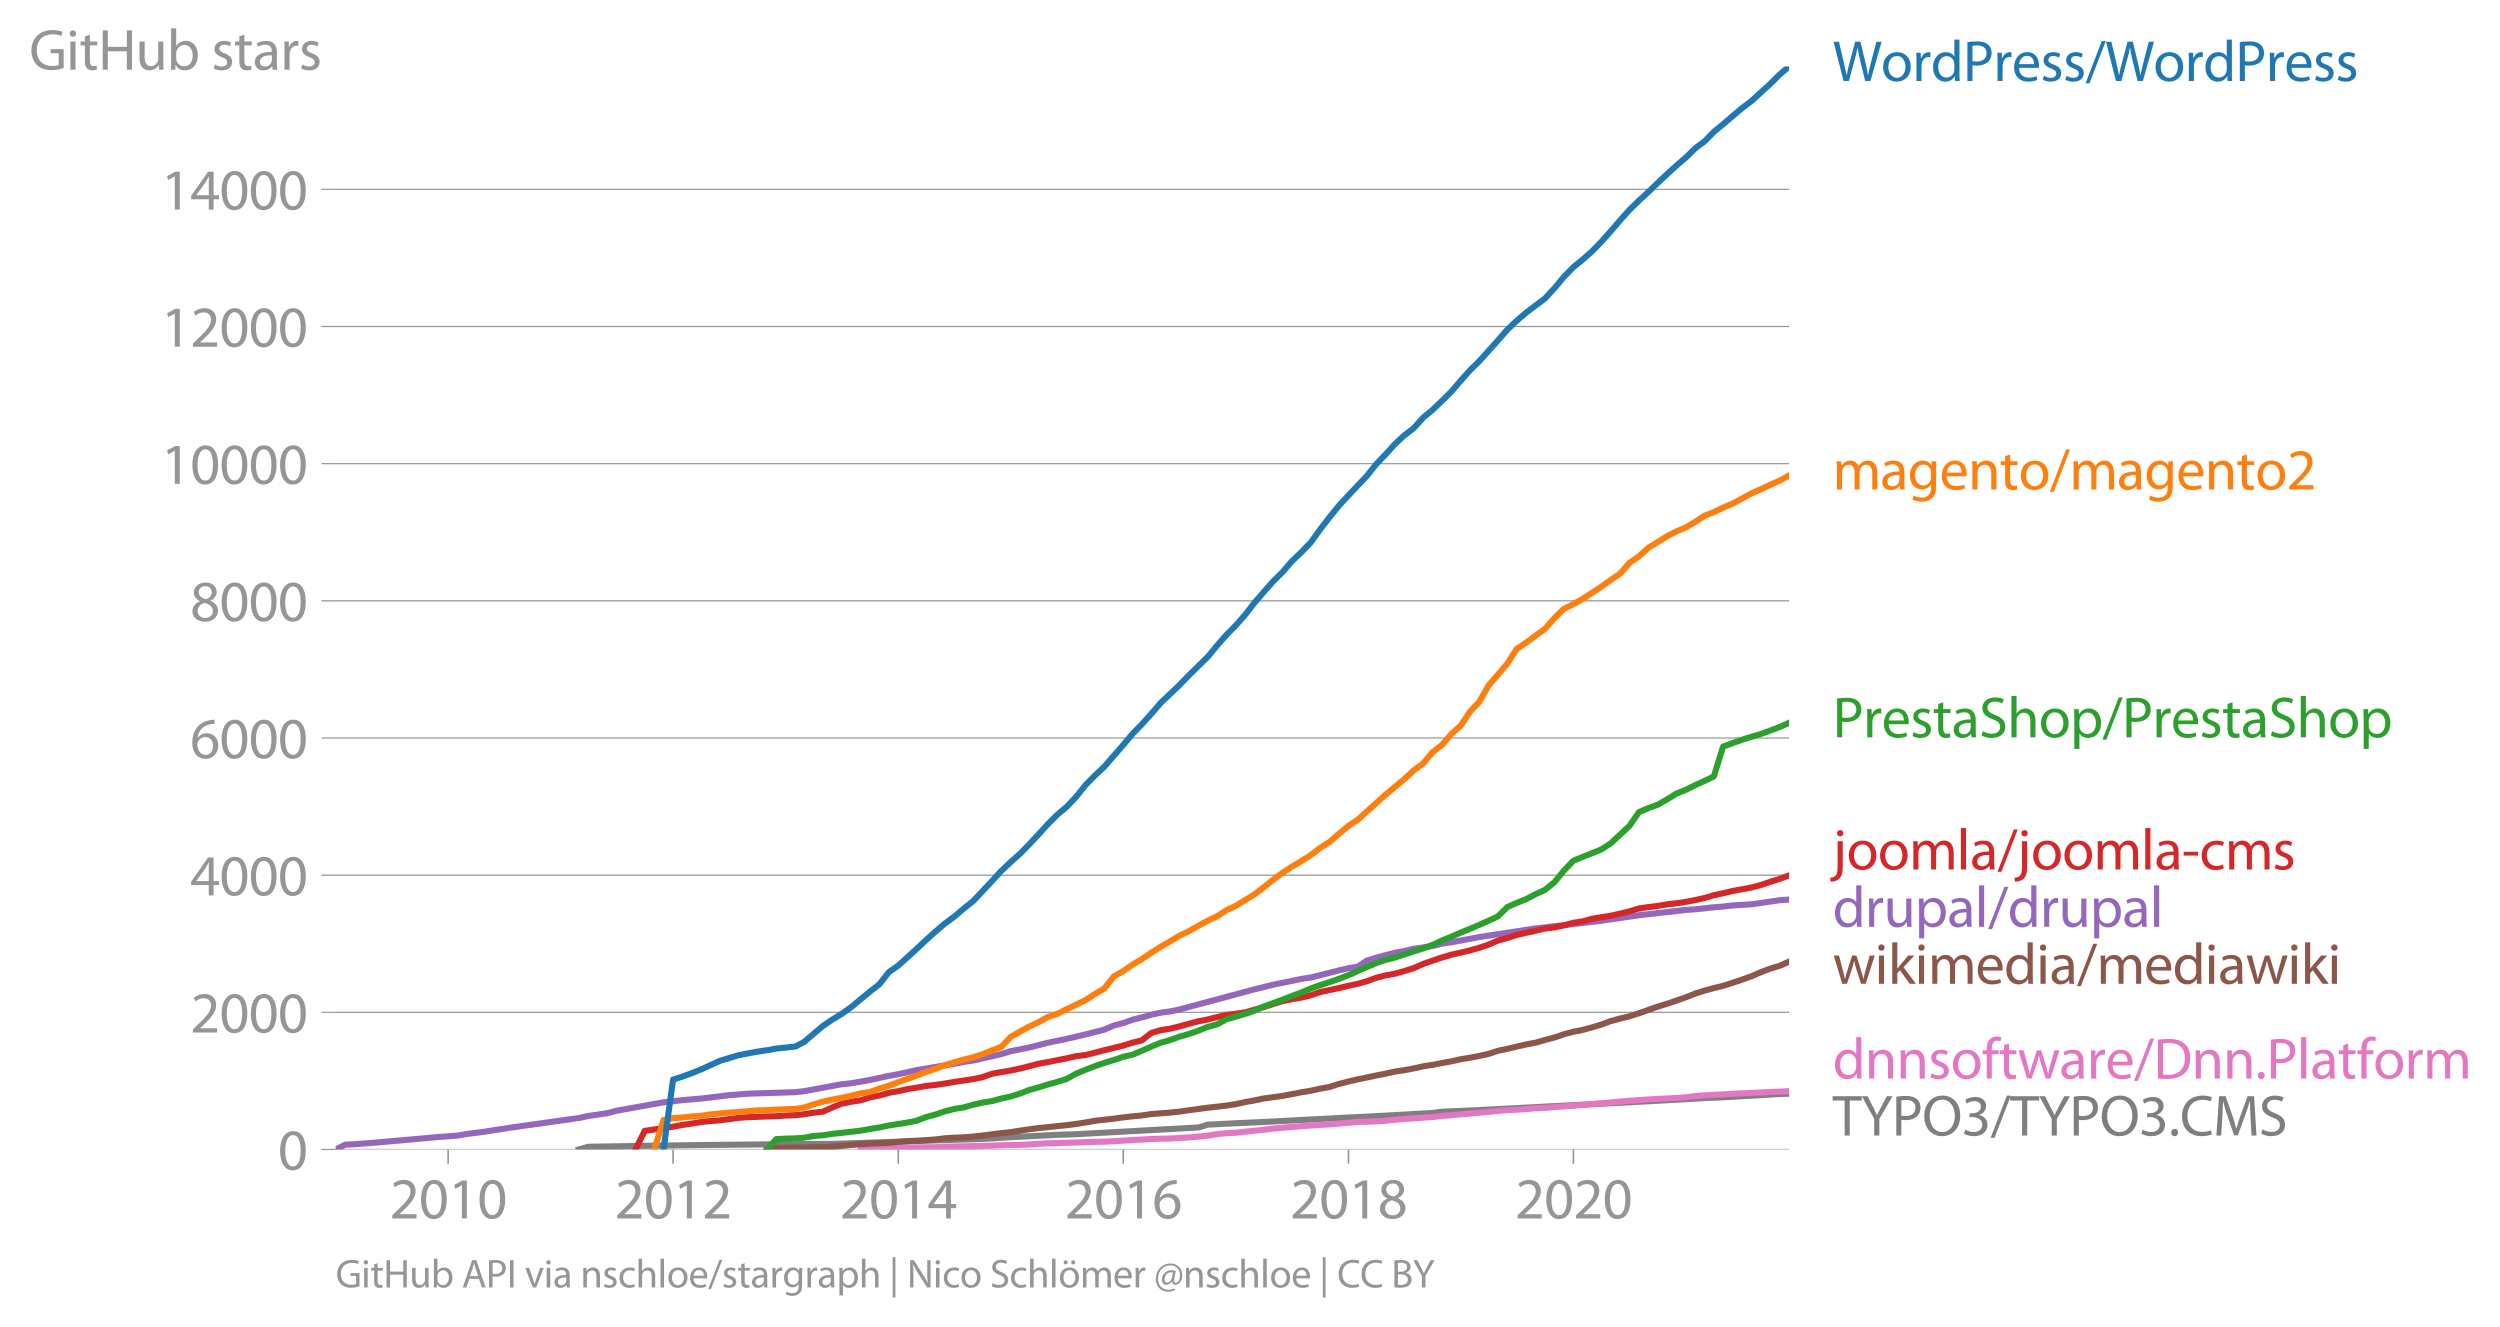<svg xmlns:xlink="http://www.w3.org/1999/xlink" width="819.024" height="434.62" viewBox="0 0 614.268 325.965" xmlns="http://www.w3.org/2000/svg"><defs><style>*{stroke-linejoin:round;stroke-linecap:butt}</style></defs><g id="figure_1"><path d="M0 325.965h614.268V0H0v325.965z" style="fill:none" id="patch_1"/><g id="axes_1"><path d="M82.476 282.438h357.12V16.326H82.476v266.112z" style="fill:none" id="patch_2"/><g id="matplotlib.axis_1"><g id="xtick_1"><g id="line2d_1"><defs><path id="ma013446153" d="M0 0v3.5" style="stroke:#969696;stroke-width:.4"/></defs><use xlink:href="#ma013446153" x="110.11" y="282.438" style="fill:#969696;stroke:#969696;stroke-width:.4"/></g><g style="fill:#969696" transform="matrix(.14 0 0 -.14 95.747 299.378)" id="text_1"><defs><path id="MyriadPro-Regular-32" d="M2944 0v467H1075v13l333 307c877 845 1434 1466 1434 2234 0 595-378 1209-1274 1209-480 0-890-179-1178-422l180-397c192 160 505 352 883 352 621 0 825-390 825-813-6-627-486-1164-1548-2176L288 346V0h2656z" transform="scale(.016)"/><path id="MyriadPro-Regular-30" d="M1677 4230c-845 0-1447-768-1447-2163C243 691 794-70 1606-70c922 0 1447 780 1447 2195 0 1325-499 2105-1376 2105zm-32-435c582 0 845-672 845-1696 0-1062-276-1734-852-1734-512 0-844 614-844 1696 0 1133 358 1734 851 1734z" transform="scale(.016)"/><path id="MyriadPro-Regular-31" d="M1510 0h544v4160h-480l-908-486 108-429 724 390h12V0z" transform="scale(.016)"/></defs><use xlink:href="#MyriadPro-Regular-32"/><use xlink:href="#MyriadPro-Regular-30" x="51.3"/><use xlink:href="#MyriadPro-Regular-31" x="102.6"/><use xlink:href="#MyriadPro-Regular-30" x="153.9"/></g></g><g id="xtick_2"><use xlink:href="#ma013446153" x="165.378" y="282.438" style="fill:#969696;stroke:#969696;stroke-width:.4" id="line2d_2"/><g style="fill:#969696" transform="matrix(.14 0 0 -.14 151.015 299.378)" id="text_2"><use xlink:href="#MyriadPro-Regular-32"/><use xlink:href="#MyriadPro-Regular-30" x="51.3"/><use xlink:href="#MyriadPro-Regular-31" x="102.6"/><use xlink:href="#MyriadPro-Regular-32" x="153.9"/></g></g><g id="xtick_3"><use xlink:href="#ma013446153" x="220.721" y="282.438" style="fill:#969696;stroke:#969696;stroke-width:.4" id="line2d_3"/><g style="fill:#969696" transform="matrix(.14 0 0 -.14 206.358 299.378)" id="text_3"><defs><path id="MyriadPro-Regular-34" d="M2560 0v1133h582v441h-582v2586h-608L96 1504v-371h1933V0h531zM666 1574v13l1017 1415c115 192 218 371 346 614h19c-13-218-19-435-19-653V1574H666z" transform="scale(.016)"/></defs><use xlink:href="#MyriadPro-Regular-32"/><use xlink:href="#MyriadPro-Regular-30" x="51.3"/><use xlink:href="#MyriadPro-Regular-31" x="102.6"/><use xlink:href="#MyriadPro-Regular-34" x="153.9"/></g></g><g id="xtick_4"><use xlink:href="#ma013446153" x="275.989" y="282.438" style="fill:#969696;stroke:#969696;stroke-width:.4" id="line2d_4"/><g style="fill:#969696" transform="matrix(.14 0 0 -.14 261.626 299.378)" id="text_4"><defs><path id="MyriadPro-Regular-36" d="M2662 4224c-102 0-243-6-409-32-525-64-986-275-1331-614-410-410-704-1056-704-1876C218 621 800-70 1690-70c864 0 1382 704 1382 1465 0 813-518 1344-1254 1344-461 0-807-217-1005-480h-19c96 685 563 1331 1446 1479 160 25 307 32 422 25v461zM1690 365c-589 0-903 505-916 1190 0 103 26 186 64 250 154 301 468 512 807 512 518 0 857-359 857-954s-326-998-806-998h-6z" transform="scale(.016)"/></defs><use xlink:href="#MyriadPro-Regular-32"/><use xlink:href="#MyriadPro-Regular-30" x="51.3"/><use xlink:href="#MyriadPro-Regular-31" x="102.6"/><use xlink:href="#MyriadPro-Regular-36" x="153.9"/></g></g><g id="xtick_5"><use xlink:href="#ma013446153" x="331.332" y="282.438" style="fill:#969696;stroke:#969696;stroke-width:.4" id="line2d_5"/><g style="fill:#969696" transform="matrix(.14 0 0 -.14 316.97 299.378)" id="text_5"><defs><path id="MyriadPro-Regular-38" d="M1062 2170c-512-218-825-589-825-1114C237 448 762-70 1632-70c794 0 1414 486 1414 1209 0 506-320 871-838 1075v20c512 243 685 620 685 972 0 519-403 1024-1210 1024-729 0-1286-448-1286-1107 0-358 198-717 659-934l6-19zm583-1831c-531 0-851 371-832 794 0 397 262 717 749 857 563-160 915-403 915-908 0-423-327-743-832-743zm6 3488c506 0 704-345 704-678 0-378-275-634-633-755-480 128-794 352-794 768 0 358 256 665 723 665z" transform="scale(.016)"/></defs><use xlink:href="#MyriadPro-Regular-32"/><use xlink:href="#MyriadPro-Regular-30" x="51.3"/><use xlink:href="#MyriadPro-Regular-31" x="102.6"/><use xlink:href="#MyriadPro-Regular-38" x="153.9"/></g></g><g id="xtick_6"><use xlink:href="#ma013446153" x="386.6" y="282.438" style="fill:#969696;stroke:#969696;stroke-width:.4" id="line2d_6"/><g style="fill:#969696" transform="matrix(.14 0 0 -.14 372.237 299.378)" id="text_6"><use xlink:href="#MyriadPro-Regular-32"/><use xlink:href="#MyriadPro-Regular-30" x="51.3"/><use xlink:href="#MyriadPro-Regular-32" x="102.6"/><use xlink:href="#MyriadPro-Regular-30" x="153.9"/></g></g></g><g id="matplotlib.axis_2"><g id="ytick_1"><path d="M82.476 282.438h357.12" clip-path="url(#p6c6011d045)" style="fill:none;stroke:#969696;stroke-width:.3;stroke-linecap:square" id="line2d_7"/><g id="line2d_8"><defs><path id="mcc528b9c4d" d="M0 0h-3.5" style="stroke:#969696;stroke-width:.3"/></defs><use xlink:href="#mcc528b9c4d" x="82.476" y="282.438" style="fill:#969696;stroke:#969696;stroke-width:.3"/></g><use xlink:href="#MyriadPro-Regular-30" style="fill:#969696" transform="matrix(.14 0 0 -.14 68.295 287.408)" id="text_7"/></g><g id="ytick_2"><path d="M82.476 248.736h357.12" clip-path="url(#p6c6011d045)" style="fill:none;stroke:#969696;stroke-width:.3;stroke-linecap:square" id="line2d_9"/><use xlink:href="#mcc528b9c4d" x="82.476" y="248.736" style="fill:#969696;stroke:#969696;stroke-width:.3" id="line2d_10"/><g style="fill:#969696" transform="matrix(.14 0 0 -.14 46.75 253.706)" id="text_8"><use xlink:href="#MyriadPro-Regular-32"/><use xlink:href="#MyriadPro-Regular-30" x="51.3"/><use xlink:href="#MyriadPro-Regular-30" x="102.6"/><use xlink:href="#MyriadPro-Regular-30" x="153.9"/></g></g><g id="ytick_3"><path d="M82.476 215.033h357.12" clip-path="url(#p6c6011d045)" style="fill:none;stroke:#969696;stroke-width:.3;stroke-linecap:square" id="line2d_11"/><use xlink:href="#mcc528b9c4d" x="82.476" y="215.033" style="fill:#969696;stroke:#969696;stroke-width:.3" id="line2d_12"/><g style="fill:#969696" transform="matrix(.14 0 0 -.14 46.75 220.003)" id="text_9"><use xlink:href="#MyriadPro-Regular-34"/><use xlink:href="#MyriadPro-Regular-30" x="51.3"/><use xlink:href="#MyriadPro-Regular-30" x="102.6"/><use xlink:href="#MyriadPro-Regular-30" x="153.9"/></g></g><g id="ytick_4"><path d="M82.476 181.331h357.12" clip-path="url(#p6c6011d045)" style="fill:none;stroke:#969696;stroke-width:.3;stroke-linecap:square" id="line2d_13"/><use xlink:href="#mcc528b9c4d" x="82.476" y="181.331" style="fill:#969696;stroke:#969696;stroke-width:.3" id="line2d_14"/><g style="fill:#969696" transform="matrix(.14 0 0 -.14 46.75 186.301)" id="text_10"><use xlink:href="#MyriadPro-Regular-36"/><use xlink:href="#MyriadPro-Regular-30" x="51.3"/><use xlink:href="#MyriadPro-Regular-30" x="102.6"/><use xlink:href="#MyriadPro-Regular-30" x="153.9"/></g></g><g id="ytick_5"><path d="M82.476 147.63h357.12" clip-path="url(#p6c6011d045)" style="fill:none;stroke:#969696;stroke-width:.3;stroke-linecap:square" id="line2d_15"/><use xlink:href="#mcc528b9c4d" x="82.476" y="147.629" style="fill:#969696;stroke:#969696;stroke-width:.3" id="line2d_16"/><g style="fill:#969696" transform="matrix(.14 0 0 -.14 46.75 152.6)" id="text_11"><use xlink:href="#MyriadPro-Regular-38"/><use xlink:href="#MyriadPro-Regular-30" x="51.3"/><use xlink:href="#MyriadPro-Regular-30" x="102.6"/><use xlink:href="#MyriadPro-Regular-30" x="153.9"/></g></g><g id="ytick_6"><path d="M82.476 113.927h357.12" clip-path="url(#p6c6011d045)" style="fill:none;stroke:#969696;stroke-width:.3;stroke-linecap:square" id="line2d_17"/><use xlink:href="#mcc528b9c4d" x="82.476" y="113.927" style="fill:#969696;stroke:#969696;stroke-width:.3" id="line2d_18"/><g style="fill:#969696" transform="matrix(.14 0 0 -.14 39.568 118.897)" id="text_12"><use xlink:href="#MyriadPro-Regular-31"/><use xlink:href="#MyriadPro-Regular-30" x="51.3"/><use xlink:href="#MyriadPro-Regular-30" x="102.6"/><use xlink:href="#MyriadPro-Regular-30" x="153.9"/><use xlink:href="#MyriadPro-Regular-30" x="205.2"/></g></g><g id="ytick_7"><path d="M82.476 80.225h357.12" clip-path="url(#p6c6011d045)" style="fill:none;stroke:#969696;stroke-width:.3;stroke-linecap:square" id="line2d_19"/><use xlink:href="#mcc528b9c4d" x="82.476" y="80.225" style="fill:#969696;stroke:#969696;stroke-width:.3" id="line2d_20"/><g style="fill:#969696" transform="matrix(.14 0 0 -.14 39.568 85.195)" id="text_13"><use xlink:href="#MyriadPro-Regular-31"/><use xlink:href="#MyriadPro-Regular-32" x="51.3"/><use xlink:href="#MyriadPro-Regular-30" x="102.6"/><use xlink:href="#MyriadPro-Regular-30" x="153.9"/><use xlink:href="#MyriadPro-Regular-30" x="205.2"/></g></g><g id="ytick_8"><path d="M82.476 46.523h357.12" clip-path="url(#p6c6011d045)" style="fill:none;stroke:#969696;stroke-width:.3;stroke-linecap:square" id="line2d_21"/><use xlink:href="#mcc528b9c4d" x="82.476" y="46.523" style="fill:#969696;stroke:#969696;stroke-width:.3" id="line2d_22"/><g style="fill:#969696" transform="matrix(.14 0 0 -.14 39.568 51.493)" id="text_14"><use xlink:href="#MyriadPro-Regular-31"/><use xlink:href="#MyriadPro-Regular-34" x="51.3"/><use xlink:href="#MyriadPro-Regular-30" x="102.6"/><use xlink:href="#MyriadPro-Regular-30" x="153.9"/><use xlink:href="#MyriadPro-Regular-30" x="205.2"/></g></g><g style="fill:#969696" transform="matrix(.14 0 0 -.14 7.2 17.14)" id="text_15"><defs><path id="MyriadPro-Regular-47" d="M3770 2266H2349v-448h877V531c-128-64-378-115-743-115-1005 0-1664 646-1664 1741 0 1081 685 1734 1735 1734 435 0 723-83 953-185l135 454c-186 90-576 198-1076 198-1446 0-2329-940-2336-2227 0-672 231-1248 602-1606 422-403 960-570 1613-570 582 0 1075 147 1325 237v2074z" transform="scale(.016)"/><path id="MyriadPro-Regular-69" d="M1030 0v3098H467V0h563zM749 4320c-205 0-352-154-352-352 0-192 141-346 339-346 224 0 365 154 358 346 0 198-134 352-345 352z" transform="scale(.016)"/><path id="MyriadPro-Regular-74" d="M595 3667v-569H115v-429h480V979c0-365 58-640 218-806C947 19 1158-70 1421-70c217 0 390 38 499 83l-26 422c-83-25-172-38-326-38-314 0-422 217-422 601v1671h806v429h-806v742l-551-173z" transform="scale(.016)"/><path id="MyriadPro-Regular-48" d="M486 4314V0h557v2022h2087V0h563v4314h-563V2509H1043v1805H486z" transform="scale(.016)"/><path id="MyriadPro-Regular-75" d="M3059 3098h-563V1197c0-103-19-205-51-288-103-250-365-512-743-512-512 0-691 397-691 985v1716H448V1286C448 198 1030-70 1517-70c550 0 877 326 1024 576h13l32-506h499c-19 243-26 525-26 845v2253z" transform="scale(.016)"/><path id="MyriadPro-Regular-62" d="M467 800c0-275-13-589-25-800h486l26 512h19c230-410 589-582 1037-582 691 0 1388 550 1388 1657 7 941-537 1581-1305 1581-499 0-858-224-1056-570h-13v1946H467V800zm557 998c0 90 19 167 32 231 115 429 474 691 858 691 601 0 921-531 921-1152 0-710-352-1190-941-1190-409 0-736 268-844 659-13 64-26 134-26 205v556z" transform="scale(.016)"/><path id="MyriadPro-Regular-73" d="M250 147C467 19 781-70 1120-70c736 0 1158 390 1158 934 0 461-275 730-812 934-404 154-589 269-589 525 0 231 185 423 518 423 288 0 512-103 634-180l141 410c-173 102-448 192-762 192-666 0-1069-410-1069-909 0-371 263-678 819-877 416-153 576-300 576-569 0-256-192-461-601-461-282 0-576 115-743 224L250 147z" transform="scale(.016)"/><path id="MyriadPro-Regular-61" d="M2643 1901c0 621-230 1267-1177 1267-391 0-762-109-1018-275l128-371c218 140 518 230 806 230 634 0 704-461 704-717v-64C890 1978 224 1568 224 819c0-448 320-889 947-889 442 0 775 217 947 460h20l44-390h512c-38 211-51 474-51 742v1159zm-544-858c0-57-13-121-32-179-89-262-345-518-749-518-288 0-531 172-531 537 0 602 698 711 1312 698v-538z" transform="scale(.016)"/><path id="MyriadPro-Regular-72" d="M467 0h557v1651c0 96 13 186 26 263 76 422 358 723 755 723 77 0 134-7 192-19v531c-51 13-96 19-160 19-378 0-717-262-858-678h-25l-20 608H442c19-288 25-602 25-967V0z" transform="scale(.016)"/></defs><use xlink:href="#MyriadPro-Regular-47"/><use xlink:href="#MyriadPro-Regular-69" x="64.6"/><use xlink:href="#MyriadPro-Regular-74" x="88"/><use xlink:href="#MyriadPro-Regular-48" x="121.1"/><use xlink:href="#MyriadPro-Regular-75" x="186.3"/><use xlink:href="#MyriadPro-Regular-62" x="241.4"/><use xlink:href="#MyriadPro-Regular-20" x="298.3"/><use xlink:href="#MyriadPro-Regular-73" x="319.5"/><use xlink:href="#MyriadPro-Regular-74" x="359.1"/><use xlink:href="#MyriadPro-Regular-61" x="392.2"/><use xlink:href="#MyriadPro-Regular-72" x="440.4"/><use xlink:href="#MyriadPro-Regular-73" x="473.1"/></g></g><path d="m142.21 282.438 2.348-.674 13.855-.22 13.854-.202 18.473-.185 13.78-.101 29.904-.994 4.694-.135 4.619-.202 4.618-.32 11.432-.573 4.618-.152 30.057-1.652 2.271-.69 6.965-.354 6.814-.304 9.237-.505 11.583-.59 6.814-.337 13.855-.792 2.347-.286 9.085-.422 43.911-2.291 11.432-.658 4.618-.185 13.931-.809 2.271-.067h0" clip-path="url(#p6c6011d045)" style="fill:none;stroke:#7f7f7f;stroke-width:1.5;stroke-linecap:square" id="line2d_23"/><path d="m211.485 282.438 2.27-.135 2.348-.068 2.271-.134 2.347-.068 2.347-.067 2.12-.017 2.347-.067h2.271l2.347-.118 2.271-.068 2.347-.033 2.347-.051 2.272-.067 2.347-.051 2.271-.101 2.347-.068 2.347-.033 2.12-.084 2.347-.169 2.271-.118 2.347-.034 2.271-.1 2.347-.068 2.347-.084 2.272-.068 2.347-.05 2.27-.118 2.348-.135 2.347-.169 2.195-.084 2.347-.152 2.272-.067 2.347-.05 2.27-.135 2.348-.118 2.347-.22 2.271-.235 2.347-.371 2.271-.236 2.347-.101 2.347-.27 2.12-.219 2.347-.236 2.271-.303 2.347-.202 2.272-.202 2.347-.186 2.347-.168 2.27-.152 2.348-.118 2.271-.219 2.347-.168 2.347-.236 2.12-.017 2.347-.101 2.271-.135 2.347-.27 2.272-.185 2.347-.152 2.347-.168 2.27-.135 2.348-.303 2.271-.169 2.347-.219 2.347-.185 2.12-.22 2.347-.185 2.271-.252 2.347-.169 2.271-.118 2.347-.152 2.347-.219 2.272-.084 2.347-.185 2.27-.169 2.348-.151 2.347-.22 2.195-.219 2.347-.168 2.272-.22 2.347-.218 2.27-.186 2.348-.168 2.347-.152 2.271-.135 2.347-.118 2.271-.117 2.347-.169 2.347-.32 2.12-.135 2.347-.135 2.271-.118 2.347-.151 2.272-.118 2.347-.085 2.347-.118 2.271-.118 2.347-.084 2.271-.118" clip-path="url(#p6c6011d045)" style="fill:none;stroke:#e377c2;stroke-width:1.5;stroke-linecap:square" id="line2d_24"/><path d="m188.469 282.438 2.271-.405 2.347-.017h2.347l2.12-.05 2.347-.068 2.271-.033 2.347-.135 2.272-.185 2.347-.22 2.347-.185 2.27-.135 2.348-.1 2.271-.102 2.347-.236 2.347-.185 2.12-.101 2.347-.135 2.271-.169 2.347-.286 2.271-.152 2.347-.084 2.347-.185 2.272-.253 2.347-.303 2.271-.287 2.347-.253 2.347-.37 2.12-.32 2.347-.304 2.271-.219 2.347-.27 2.271-.219 2.347-.303 2.347-.37 2.272-.405 2.347-.27 2.27-.252 2.348-.32 2.347-.27 2.195-.202 2.347-.354 2.272-.169 2.347-.185 2.27-.236 2.348-.337 2.347-.32 2.271-.304 2.347-.252 2.271-.27 2.347-.37 2.347-.506 2.12-.388 2.347-.489 2.271-.303 2.347-.32 2.272-.438 2.347-.455 2.347-.388 2.27-.505 2.348-.422 2.271-.741 2.347-.59 2.347-.556 2.12-.421 2.347-.506 2.271-.438 2.347-.539 2.272-.32 2.347-.438 2.347-.523 2.27-.354 2.348-.455 2.271-.404 2.347-.54 2.347-.37 2.12-.421 2.347-.506 2.271-.758 2.347-.489 2.271-.539 2.347-.54 2.347-.437 2.272-.657 2.347-.607 2.27-.792 2.348-.624 2.347-.455 2.195-.606 2.347-.708 2.272-.843 2.347-.64 2.27-.54 2.348-.757 2.347-.826 2.271-.792 2.347-.725 2.271-.775 2.347-.826 2.347-.926 2.12-.658 2.347-.657 2.271-.539 2.347-.758 2.272-.759 2.347-.842 2.347-1.011 2.271-.86 2.347-.707 2.271-1.011" clip-path="url(#p6c6011d045)" style="fill:none;stroke:#8c564b;stroke-width:1.5;stroke-linecap:square" id="line2d_25"/><g style="fill:#1f77b4" transform="matrix(.14 0 0 -.14 450.31 19.91)" id="text_16"><defs><path id="MyriadPro-Regular-57" d="m1773 0 614 2246c160 557 256 980 333 1408h13c57-435 147-857 281-1408L3558 0h583l1222 4314h-569l-570-2176c-134-538-256-1018-346-1492h-12c-64 455-180 967-301 1479l-525 2189h-582l-576-2176c-148-557-282-1069-352-1498h-13c-77 416-192 954-320 1491L685 4314H96L1190 0h583z" transform="scale(.016)"/><path id="MyriadPro-Regular-6f" d="M1779 3168c-857 0-1536-608-1536-1645C243 544 890-70 1728-70c749 0 1542 499 1542 1644 0 948-601 1594-1491 1594zm-13-422c666 0 928-666 928-1191 0-697-403-1203-940-1203-551 0-941 512-941 1190 0 589 288 1204 953 1204z" transform="scale(.016)"/><path id="MyriadPro-Regular-64" d="M2579 4544V2694h-13c-140 250-460 474-934 474-755 0-1395-634-1389-1664C243 563 819-70 1568-70c506 0 883 262 1056 608h13l25-538h506c-19 211-26 525-26 800v3744h-563zm0-3245c0-89-6-166-25-243-103-422-448-672-826-672-608 0-915 518-915 1146 0 684 345 1196 928 1196 422 0 729-294 813-652 19-71 25-167 25-237v-538z" transform="scale(.016)"/><path id="MyriadPro-Regular-50" d="M486 0h557v1728c128-32 282-38 448-38 544 0 1024 160 1319 473 217 224 332 531 332 922 0 384-140 697-377 902-256 231-659 359-1210 359-448 0-800-39-1069-84V0zm557 3859c96 26 282 45 525 45 614 0 1018-275 1018-845 0-595-410-921-1082-921-186 0-339 12-461 44v1677z" transform="scale(.016)"/><path id="MyriadPro-Regular-65" d="M2957 1446c6 58 19 148 19 263 0 569-269 1459-1280 1459-902 0-1453-736-1453-1670C243 563 813-70 1766-70c493 0 832 108 1031 198l-96 403c-211-89-455-160-858-160-563 0-1049 314-1062 1075h2176zM787 1850c45 390 295 915 864 915 634 0 787-557 781-915H787z" transform="scale(.016)"/><path id="MyriadPro-Regular-2f" d="m422-256 1792 4640h-435L-6-256h428z" transform="scale(.016)"/></defs><use xlink:href="#MyriadPro-Regular-57"/><use xlink:href="#MyriadPro-Regular-6f" x="84.6"/><use xlink:href="#MyriadPro-Regular-72" x="139.5"/><use xlink:href="#MyriadPro-Regular-64" x="172.2"/><use xlink:href="#MyriadPro-Regular-50" x="228.6"/><use xlink:href="#MyriadPro-Regular-72" x="281.8"/><use xlink:href="#MyriadPro-Regular-65" x="314.5"/><use xlink:href="#MyriadPro-Regular-73" x="364.6"/><use xlink:href="#MyriadPro-Regular-73" x="404.2"/><use xlink:href="#MyriadPro-Regular-2f" x="443.8"/><use xlink:href="#MyriadPro-Regular-57" x="478.1"/><use xlink:href="#MyriadPro-Regular-6f" x="562.7"/><use xlink:href="#MyriadPro-Regular-72" x="617.6"/><use xlink:href="#MyriadPro-Regular-64" x="650.3"/><use xlink:href="#MyriadPro-Regular-50" x="706.7"/><use xlink:href="#MyriadPro-Regular-72" x="759.9"/><use xlink:href="#MyriadPro-Regular-65" x="792.6"/><use xlink:href="#MyriadPro-Regular-73" x="842.7"/><use xlink:href="#MyriadPro-Regular-73" x="882.3"/></g><g style="fill:#ff7f0e" transform="matrix(.14 0 0 -.14 450.31 120.271)" id="text_17"><defs><path id="MyriadPro-Regular-6d" d="M467 0h551v1869c0 96 12 192 44 275 90 282 346 563 698 563 429 0 646-358 646-851V0h551v1914c0 102 19 204 45 281 96 275 345 512 665 512 455 0 672-358 672-953V0h551v1824c0 1075-608 1344-1018 1344-294 0-499-77-685-218-128-96-249-230-345-403h-13c-135 365-455 621-877 621-512 0-800-275-973-570h-19l-26 500H442c19-256 25-519 25-839V0z" transform="scale(.016)"/><path id="MyriadPro-Regular-67" d="M3110 2246c0 378 13 628 26 852h-493l-25-468h-13c-135 256-429 538-967 538-710 0-1395-595-1395-1645C243 666 794 13 1562 13c480 0 812 230 985 518h13V186c0-781-422-1082-998-1082-384 0-704 115-909 243l-141-429c250-166 659-256 1030-256 391 0 826 90 1127 372 301 268 441 704 441 1414v1798zm-556-928c0-96-13-204-45-300-122-359-435-576-781-576-608 0-915 505-915 1113 0 717 384 1171 921 1171 410 0 685-268 788-595 25-77 32-160 32-256v-557z" transform="scale(.016)"/><path id="MyriadPro-Regular-6e" d="M467 0h563v1862c0 96 13 192 39 263 96 313 384 576 755 576 531 0 717-416 717-915V0h563v1850c0 1062-666 1318-1094 1318-512 0-871-288-1024-582h-13l-32 512H442c19-256 25-519 25-839V0z" transform="scale(.016)"/></defs><use xlink:href="#MyriadPro-Regular-6d"/><use xlink:href="#MyriadPro-Regular-61" x="83.4"/><use xlink:href="#MyriadPro-Regular-67" x="131.6"/><use xlink:href="#MyriadPro-Regular-65" x="187.5"/><use xlink:href="#MyriadPro-Regular-6e" x="237.6"/><use xlink:href="#MyriadPro-Regular-74" x="293.1"/><use xlink:href="#MyriadPro-Regular-6f" x="326.2"/><use xlink:href="#MyriadPro-Regular-2f" x="381.1"/><use xlink:href="#MyriadPro-Regular-6d" x="415.4"/><use xlink:href="#MyriadPro-Regular-61" x="498.8"/><use xlink:href="#MyriadPro-Regular-67" x="547"/><use xlink:href="#MyriadPro-Regular-65" x="602.9"/><use xlink:href="#MyriadPro-Regular-6e" x="653"/><use xlink:href="#MyriadPro-Regular-74" x="708.5"/><use xlink:href="#MyriadPro-Regular-6f" x="741.6"/><use xlink:href="#MyriadPro-Regular-32" x="796.5"/></g><g style="fill:#2ca02c" transform="matrix(.14 0 0 -.14 450.31 181.175)" id="text_18"><defs><path id="MyriadPro-Regular-53" d="M269 211C499 58 954-70 1370-70c1017 0 1510 582 1510 1248 0 633-371 985-1101 1267-595 230-857 429-857 832 0 294 224 646 812 646 391 0 679-128 820-205l153 455c-192 109-512 211-953 211-839 0-1396-499-1396-1171 0-608 436-973 1140-1223 582-224 812-454 812-857 0-435-332-736-902-736-384 0-749 128-998 281L269 211z" transform="scale(.016)"/><path id="MyriadPro-Regular-68" d="M467 0h563v1869c0 109 7 192 39 269 102 307 390 563 755 563 531 0 717-423 717-922V0h563v1843c0 1069-666 1325-1082 1325-211 0-409-64-576-160-172-96-313-237-403-397h-13v1933H467V0z" transform="scale(.016)"/><path id="MyriadPro-Regular-70" d="M467-1267h557V416h13c185-307 544-486 953-486 730 0 1408 550 1408 1664 0 940-563 1574-1312 1574-505 0-870-224-1100-602h-13l-26 532H442c12-295 25-615 25-1012v-3353zm557 3059c0 77 19 160 38 230 109 423 468 698 852 698 595 0 921-531 921-1152 0-710-345-1197-941-1197-403 0-742 269-844 659-13 71-26 148-26 231v531z" transform="scale(.016)"/></defs><use xlink:href="#MyriadPro-Regular-50"/><use xlink:href="#MyriadPro-Regular-72" x="53.2"/><use xlink:href="#MyriadPro-Regular-65" x="85.9"/><use xlink:href="#MyriadPro-Regular-73" x="136"/><use xlink:href="#MyriadPro-Regular-74" x="175.6"/><use xlink:href="#MyriadPro-Regular-61" x="208.7"/><use xlink:href="#MyriadPro-Regular-53" x="256.9"/><use xlink:href="#MyriadPro-Regular-68" x="306.2"/><use xlink:href="#MyriadPro-Regular-6f" x="361.7"/><use xlink:href="#MyriadPro-Regular-70" x="416.6"/><use xlink:href="#MyriadPro-Regular-2f" x="473.5"/><use xlink:href="#MyriadPro-Regular-50" x="507.8"/><use xlink:href="#MyriadPro-Regular-72" x="561"/><use xlink:href="#MyriadPro-Regular-65" x="593.7"/><use xlink:href="#MyriadPro-Regular-73" x="643.8"/><use xlink:href="#MyriadPro-Regular-74" x="683.4"/><use xlink:href="#MyriadPro-Regular-61" x="716.5"/><use xlink:href="#MyriadPro-Regular-53" x="764.7"/><use xlink:href="#MyriadPro-Regular-68" x="814"/><use xlink:href="#MyriadPro-Regular-6f" x="869.5"/><use xlink:href="#MyriadPro-Regular-70" x="924.4"/></g><g style="fill:#d62728" transform="matrix(.14 0 0 -.14 450.31 213.632)" id="text_19"><defs><path id="MyriadPro-Regular-6a" d="M-230-1350c300 0 710 102 960 352 275 281 371 672 371 1273v2823H538V493c0-743-58-992-212-1165C192-819-32-890-288-909l58-441zM826 4320c-212 0-359-154-359-352 0-186 135-346 346-346 224 0 358 160 352 346 0 198-135 352-339 352z" transform="scale(.016)"/><path id="MyriadPro-Regular-6c" d="M467 0h563v4544H467V0z" transform="scale(.016)"/><path id="MyriadPro-Regular-2d" d="M192 1939v-416h1581v416H192z" transform="scale(.016)"/><path id="MyriadPro-Regular-63" d="M2579 538c-160-71-371-154-691-154-614 0-1075 442-1075 1158 0 647 384 1172 1094 1172 307 0 519-71 653-148l128 436c-154 76-448 160-781 160-1011 0-1664-692-1664-1645C243 570 851-70 1786-70c416 0 742 108 889 185l-96 423z" transform="scale(.016)"/></defs><use xlink:href="#MyriadPro-Regular-6a"/><use xlink:href="#MyriadPro-Regular-6f" x="24.3"/><use xlink:href="#MyriadPro-Regular-6f" x="79.2"/><use xlink:href="#MyriadPro-Regular-6d" x="134.1"/><use xlink:href="#MyriadPro-Regular-6c" x="217.5"/><use xlink:href="#MyriadPro-Regular-61" x="241.1"/><use xlink:href="#MyriadPro-Regular-2f" x="289.3"/><use xlink:href="#MyriadPro-Regular-6a" x="323.6"/><use xlink:href="#MyriadPro-Regular-6f" x="347.9"/><use xlink:href="#MyriadPro-Regular-6f" x="402.8"/><use xlink:href="#MyriadPro-Regular-6d" x="457.7"/><use xlink:href="#MyriadPro-Regular-6c" x="541.1"/><use xlink:href="#MyriadPro-Regular-61" x="564.7"/><use xlink:href="#MyriadPro-Regular-2d" x="612.9"/><use xlink:href="#MyriadPro-Regular-63" x="643.6"/><use xlink:href="#MyriadPro-Regular-6d" x="688.4"/><use xlink:href="#MyriadPro-Regular-73" x="771.8"/></g><g style="fill:#9467bd" transform="matrix(.14 0 0 -.14 450.31 227.723)" id="text_20"><use xlink:href="#MyriadPro-Regular-64"/><use xlink:href="#MyriadPro-Regular-72" x="56.4"/><use xlink:href="#MyriadPro-Regular-75" x="89.1"/><use xlink:href="#MyriadPro-Regular-70" x="144.2"/><use xlink:href="#MyriadPro-Regular-61" x="201.1"/><use xlink:href="#MyriadPro-Regular-6c" x="249.3"/><use xlink:href="#MyriadPro-Regular-2f" x="272.9"/><use xlink:href="#MyriadPro-Regular-64" x="307.2"/><use xlink:href="#MyriadPro-Regular-72" x="363.6"/><use xlink:href="#MyriadPro-Regular-75" x="396.3"/><use xlink:href="#MyriadPro-Regular-70" x="451.4"/><use xlink:href="#MyriadPro-Regular-61" x="508.3"/><use xlink:href="#MyriadPro-Regular-6c" x="556.5"/></g><g style="fill:#8c564b" transform="matrix(.14 0 0 -.14 450.31 241.723)" id="text_21"><defs><path id="MyriadPro-Regular-77" d="M115 3098 1050 0h512l499 1472c109 333 205 653 281 1024h13c77-365 167-672 275-1018L3104 0h512l998 3098h-556l-442-1556c-102-364-186-691-237-1004h-19c-70 313-160 640-275 1011l-480 1549h-474l-505-1575c-103-339-205-672-276-985h-19c-57 320-141 640-230 985L691 3098H115z" transform="scale(.016)"/><path id="MyriadPro-Regular-6b" d="M1024 4544H467V0h557v1165l288 320L2381 0h685L1702 1824l1197 1274h-678l-909-1069c-90-109-198-243-275-352h-13v2867z" transform="scale(.016)"/></defs><use xlink:href="#MyriadPro-Regular-77"/><use xlink:href="#MyriadPro-Regular-69" x="73.6"/><use xlink:href="#MyriadPro-Regular-6b" x="97"/><use xlink:href="#MyriadPro-Regular-69" x="143.9"/><use xlink:href="#MyriadPro-Regular-6d" x="167.3"/><use xlink:href="#MyriadPro-Regular-65" x="250.7"/><use xlink:href="#MyriadPro-Regular-64" x="300.8"/><use xlink:href="#MyriadPro-Regular-69" x="357.2"/><use xlink:href="#MyriadPro-Regular-61" x="380.6"/><use xlink:href="#MyriadPro-Regular-2f" x="428.8"/><use xlink:href="#MyriadPro-Regular-6d" x="463.1"/><use xlink:href="#MyriadPro-Regular-65" x="546.5"/><use xlink:href="#MyriadPro-Regular-64" x="596.6"/><use xlink:href="#MyriadPro-Regular-69" x="653"/><use xlink:href="#MyriadPro-Regular-61" x="676.4"/><use xlink:href="#MyriadPro-Regular-77" x="724.6"/><use xlink:href="#MyriadPro-Regular-69" x="798.2"/><use xlink:href="#MyriadPro-Regular-6b" x="821.6"/><use xlink:href="#MyriadPro-Regular-69" x="868.5"/></g><g style="fill:#e377c2" transform="matrix(.14 0 0 -.14 450.31 265.01)" id="text_22"><defs><path id="MyriadPro-Regular-66" d="M1082 0v2669h748v429h-748v166c0 474 121 896 601 896 160 0 275-32 359-70l76 435c-108 45-281 89-480 89-262 0-544-83-755-288-262-249-358-646-358-1081v-147H90v-429h435V0h557z" transform="scale(.016)"/><path id="MyriadPro-Regular-44" d="M486 13c282-32 615-51 1012-51 838 0 1504 217 1907 620 403 397 621 973 621 1677 0 698-224 1197-608 1549-378 352-948 538-1748 538-441 0-844-39-1184-90V13zm557 3833c147 32 365 58 653 58 1178 0 1754-646 1747-1664 0-1165-646-1830-1837-1830-217 0-422 6-563 32v3404z" transform="scale(.016)"/><path id="MyriadPro-Regular-2e" d="M710-70c237 0 384 172 384 403 0 237-153 403-377 403S333 570 333 333c0-231 153-403 371-403h6z" transform="scale(.016)"/></defs><use xlink:href="#MyriadPro-Regular-64"/><use xlink:href="#MyriadPro-Regular-6e" x="56.4"/><use xlink:href="#MyriadPro-Regular-6e" x="111.9"/><use xlink:href="#MyriadPro-Regular-73" x="167.4"/><use xlink:href="#MyriadPro-Regular-6f" x="207"/><use xlink:href="#MyriadPro-Regular-66" x="261.9"/><use xlink:href="#MyriadPro-Regular-74" x="291.1"/><use xlink:href="#MyriadPro-Regular-77" x="324.2"/><use xlink:href="#MyriadPro-Regular-61" x="397.8"/><use xlink:href="#MyriadPro-Regular-72" x="446"/><use xlink:href="#MyriadPro-Regular-65" x="478.7"/><use xlink:href="#MyriadPro-Regular-2f" x="528.8"/><use xlink:href="#MyriadPro-Regular-44" x="563.1"/><use xlink:href="#MyriadPro-Regular-6e" x="629.7"/><use xlink:href="#MyriadPro-Regular-6e" x="685.2"/><use xlink:href="#MyriadPro-Regular-2e" x="740.7"/><use xlink:href="#MyriadPro-Regular-50" x="761.4"/><use xlink:href="#MyriadPro-Regular-6c" x="814.6"/><use xlink:href="#MyriadPro-Regular-61" x="838.2"/><use xlink:href="#MyriadPro-Regular-74" x="886.4"/><use xlink:href="#MyriadPro-Regular-66" x="919.5"/><use xlink:href="#MyriadPro-Regular-6f" x="948.7"/><use xlink:href="#MyriadPro-Regular-72" x="1003.6"/><use xlink:href="#MyriadPro-Regular-6d" x="1036.3"/></g><g style="fill:#7f7f7f" transform="matrix(.14 0 0 -.14 450.31 279.01)" id="text_23"><defs><path id="MyriadPro-Regular-54" d="M1306 0h563v3840h1318v474H-6v-474h1312V0z" transform="scale(.016)"/><path id="MyriadPro-Regular-59" d="M2010 0v1837l1446 2477h-634l-620-1191c-167-326-314-608-436-889h-12c-135 300-263 563-429 889L717 4314H83l1363-2484V0h564z" transform="scale(.016)"/><path id="MyriadPro-Regular-4f" d="M2234 4384c-1152 0-2004-896-2004-2266C230 813 1030-70 2170-70c1100 0 2003 787 2003 2272 0 1280-762 2182-1939 2182zm-26-454c928 0 1376-896 1376-1754 0-979-499-1792-1382-1792-877 0-1376 826-1376 1747 0 947 460 1799 1382 1799z" transform="scale(.016)"/><path id="MyriadPro-Regular-33" d="M269 211C474 77 883-70 1350-70c999 0 1517 582 1517 1248 0 582-416 966-928 1068v13c512 186 768 551 768 979 0 506-371 992-1190 992-448 0-871-160-1088-320l147-409c179 128 499 275 832 275 518 0 730-294 730-627 0-493-519-704-928-704H896v-423h314c544 0 1068-249 1075-832 6-345-218-806-941-806-390 0-762 160-922 262L269 211z" transform="scale(.016)"/><path id="MyriadPro-Regular-43" d="M3386 582c-224-108-570-179-909-179-1050 0-1658 679-1658 1735 0 1132 672 1779 1683 1779 359 0 660-77 871-179l134 454c-147 77-486 192-1024 192-1337 0-2253-915-2253-2266C230 704 1146-70 2362-70c524 0 934 108 1139 211l-115 441z" transform="scale(.016)"/><path id="MyriadPro-Regular-4d" d="M4230 0h544l-268 4314h-711l-768-2087c-192-544-345-1017-454-1453h-19c-109 448-256 922-436 1453l-736 2087H672L371 0h531l116 1850c38 646 70 1369 83 1907h13c121-512 294-1069 499-1677L2310 26h423l761 2092c218 589 397 1133 544 1639h20c-7-538 32-1261 64-1863L4230 0z" transform="scale(.016)"/></defs><use xlink:href="#MyriadPro-Regular-54"/><use xlink:href="#MyriadPro-Regular-59" x="49.7"/><use xlink:href="#MyriadPro-Regular-50" x="103.8"/><use xlink:href="#MyriadPro-Regular-4f" x="157"/><use xlink:href="#MyriadPro-Regular-33" x="225.9"/><use xlink:href="#MyriadPro-Regular-2f" x="277.2"/><use xlink:href="#MyriadPro-Regular-54" x="311.5"/><use xlink:href="#MyriadPro-Regular-59" x="361.2"/><use xlink:href="#MyriadPro-Regular-50" x="415.3"/><use xlink:href="#MyriadPro-Regular-4f" x="468.5"/><use xlink:href="#MyriadPro-Regular-33" x="537.4"/><use xlink:href="#MyriadPro-Regular-2e" x="588.7"/><use xlink:href="#MyriadPro-Regular-43" x="609.4"/><use xlink:href="#MyriadPro-Regular-4d" x="667.4"/><use xlink:href="#MyriadPro-Regular-53" x="747.8"/></g><g style="fill:#969696" transform="matrix(.097 0 0 -.097 82.476 316.336)" id="text_24"><defs><path id="MyriadPro-Regular-41" d="M2714 1357 3174 0h596L2298 4314h-672L160 0h576l448 1357h1530zm-1415 435 423 1248c83 262 153 525 217 781h13c64-250 128-506 224-787l422-1242H1299z" transform="scale(.016)"/><path id="MyriadPro-Regular-49" d="M486 4314V0h557v4314H486z" transform="scale(.016)"/><path id="MyriadPro-Regular-76" d="M83 3098 1261 0h537l1216 3098h-588l-602-1741c-102-282-192-538-262-794h-20c-64 256-147 512-249 794L685 3098H83z" transform="scale(.016)"/><path id="MyriadPro-Regular-7c" d="M550 4800v-6400h429v6400H550z" transform="scale(.016)"/><path id="MyriadPro-Regular-4e" d="M1011 0v1843c0 717-13 1235-45 1779l20 7c217-467 505-960 806-1440L3162 0h563v4314h-525V2509c0-672 13-1197 64-1773l-13-6c-205 441-454 896-774 1401L1094 4314H486V0h525z" transform="scale(.016)"/><path id="MyriadPro-Regular-f6" d="M1165 3648c185 0 313 154 313 326 0 186-134 327-313 327s-327-147-327-327c0-172 135-326 320-326h7zm1184 0c185 0 313 154 313 326 0 186-134 327-313 327s-320-147-320-327c0-172 128-326 313-326h7zm-570-480c-857 0-1536-608-1536-1645C243 544 890-70 1728-70c749 0 1542 499 1542 1644 0 948-601 1594-1491 1594zm-13-422c666 0 928-666 928-1191 0-697-403-1203-940-1203-551 0-941 512-941 1190 0 589 288 1204 953 1204z" transform="scale(.016)"/><path id="MyriadPro-Regular-40" d="M2867 1632c-70-397-409-870-781-870-281 0-422 204-422 486 0 621 454 1152 1018 1152 147 0 256-26 320-45l-135-723zm384-1773c-262-147-601-224-966-224-947 0-1645 666-1645 1735 0 1299 877 2131 1920 2131 992 0 1549-672 1549-1600 0-743-365-1178-691-1171-212 6-288 230-192 716l217 1159c-166 77-409 134-685 134-889 0-1516-723-1516-1517 0-505 320-806 691-806 384 0 678 186 902 563h26c-19-390 217-563 473-563 602 0 1140 563 1140 1523 0 1069-749 1856-1863 1856-1421 0-2336-1145-2336-2464C275 96 1165-672 2214-672c429 0 788 70 1140 256l-103 275z" transform="scale(.016)"/><path id="MyriadPro-Regular-42" d="M486 13c186-26 480-51 864-51 704 0 1191 128 1492 403 217 211 364 493 364 864 0 640-480 979-889 1081v13c454 167 729 531 729 947 0 340-134 596-358 762-269 218-627 314-1184 314-390 0-774-39-1018-90V13zm557 3865c90 20 237 39 493 39 563 0 947-199 947-704 0-416-345-723-934-723h-506v1388zm0-1811h461c608 0 1114-243 1114-832 0-627-532-838-1108-838-198 0-358 6-467 25v1645z" transform="scale(.016)"/></defs><use xlink:href="#MyriadPro-Regular-47"/><use xlink:href="#MyriadPro-Regular-69" x="64.6"/><use xlink:href="#MyriadPro-Regular-74" x="88"/><use xlink:href="#MyriadPro-Regular-48" x="121.1"/><use xlink:href="#MyriadPro-Regular-75" x="186.3"/><use xlink:href="#MyriadPro-Regular-62" x="241.4"/><use xlink:href="#MyriadPro-Regular-20" x="298.3"/><use xlink:href="#MyriadPro-Regular-41" x="319.5"/><use xlink:href="#MyriadPro-Regular-50" x="380.7"/><use xlink:href="#MyriadPro-Regular-49" x="433.9"/><use xlink:href="#MyriadPro-Regular-20" x="457.8"/><use xlink:href="#MyriadPro-Regular-76" x="479"/><use xlink:href="#MyriadPro-Regular-69" x="527.1"/><use xlink:href="#MyriadPro-Regular-61" x="550.5"/><use xlink:href="#MyriadPro-Regular-20" x="598.7"/><use xlink:href="#MyriadPro-Regular-6e" x="619.9"/><use xlink:href="#MyriadPro-Regular-73" x="675.4"/><use xlink:href="#MyriadPro-Regular-63" x="715"/><use xlink:href="#MyriadPro-Regular-68" x="759.8"/><use xlink:href="#MyriadPro-Regular-6c" x="815.3"/><use xlink:href="#MyriadPro-Regular-6f" x="838.9"/><use xlink:href="#MyriadPro-Regular-65" x="893.8"/><use xlink:href="#MyriadPro-Regular-2f" x="943.9"/><use xlink:href="#MyriadPro-Regular-73" x="978.2"/><use xlink:href="#MyriadPro-Regular-74" x="1017.8"/><use xlink:href="#MyriadPro-Regular-61" x="1050.9"/><use xlink:href="#MyriadPro-Regular-72" x="1099.1"/><use xlink:href="#MyriadPro-Regular-67" x="1131.8"/><use xlink:href="#MyriadPro-Regular-72" x="1187.7"/><use xlink:href="#MyriadPro-Regular-61" x="1220.4"/><use xlink:href="#MyriadPro-Regular-70" x="1268.6"/><use xlink:href="#MyriadPro-Regular-68" x="1325.5"/><use xlink:href="#MyriadPro-Regular-20" x="1381"/><use xlink:href="#MyriadPro-Regular-7c" x="1402.2"/><use xlink:href="#MyriadPro-Regular-20" x="1426.1"/><use xlink:href="#MyriadPro-Regular-4e" x="1447.3"/><use xlink:href="#MyriadPro-Regular-69" x="1513.1"/><use xlink:href="#MyriadPro-Regular-63" x="1536.5"/><use xlink:href="#MyriadPro-Regular-6f" x="1581.3"/><use xlink:href="#MyriadPro-Regular-20" x="1636.2"/><use xlink:href="#MyriadPro-Regular-53" x="1657.4"/><use xlink:href="#MyriadPro-Regular-63" x="1706.7"/><use xlink:href="#MyriadPro-Regular-68" x="1751.5"/><use xlink:href="#MyriadPro-Regular-6c" x="1807"/><use xlink:href="#MyriadPro-Regular-f6" x="1830.6"/><use xlink:href="#MyriadPro-Regular-6d" x="1885.5"/><use xlink:href="#MyriadPro-Regular-65" x="1968.9"/><use xlink:href="#MyriadPro-Regular-72" x="2019"/><use xlink:href="#MyriadPro-Regular-20" x="2051.7"/><use xlink:href="#MyriadPro-Regular-40" x="2072.9"/><use xlink:href="#MyriadPro-Regular-6e" x="2146.6"/><use xlink:href="#MyriadPro-Regular-73" x="2202.1"/><use xlink:href="#MyriadPro-Regular-63" x="2241.7"/><use xlink:href="#MyriadPro-Regular-68" x="2286.5"/><use xlink:href="#MyriadPro-Regular-6c" x="2342"/><use xlink:href="#MyriadPro-Regular-6f" x="2365.6"/><use xlink:href="#MyriadPro-Regular-65" x="2420.5"/><use xlink:href="#MyriadPro-Regular-20" x="2470.6"/><use xlink:href="#MyriadPro-Regular-7c" x="2491.8"/><use xlink:href="#MyriadPro-Regular-20" x="2515.7"/><use xlink:href="#MyriadPro-Regular-43" x="2536.9"/><use xlink:href="#MyriadPro-Regular-43" x="2594.9"/><use xlink:href="#MyriadPro-Regular-20" x="2652.9"/><use xlink:href="#MyriadPro-Regular-42" x="2674.1"/><use xlink:href="#MyriadPro-Regular-59" x="2728.3"/></g><path d="m82.476 282.438 2.347-1.18 2.12-.101 4.618-.354 16.202-1.432 4.694-.354 2.12-.37 4.618-.607 6.965-1.079 16.05-2.258 2.348-.506 4.618-.674 2.271-.606 11.584-2.073 4.694-.54 4.542-.387 6.89-.825 4.694-.371 11.583-.37 2.12-.237 9.237-1.702 2.347-.252 4.618-.81 4.618-.994 2.347-.42 4.467-.995 9.236-1.55 2.347-.472 2.347-.337 6.89-1.567 2.347-.742 4.467-.876 4.618-1.18 4.618-.96 4.694-1.095 4.619-1.18 2.27-.994 2.348-.607 2.347-.86 2.195-.522 2.347-.674 2.272-.488 2.347-.32 2.27-.472 18.398-4.938 4.618-1.146 6.966-1.432 2.347-.354 6.89-1.735 2.346-.54 2.347-.404 2.12-1.45 2.347-.74 4.618-1.214 2.272-.404 2.347-.557 4.618-.69 2.347-.59 2.271-.337 6.814-1.264 13.93-2.14 16.126-1.887 9.237-1.349 11.583-1.297 2.347-.169 4.467-.488 2.271-.169 2.347-.286 4.619-.27 6.965-1.011 2.271-.152h0" clip-path="url(#p6c6011d045)" style="fill:none;stroke:#9467bd;stroke-width:1.5;stroke-linecap:square" id="line2d_26"/><path d="m156.141 282.438 2.272-4.567 2.346-.354 2.272-.337 2.347-.337 2.347-.455 2.195-.303 2.347-.405 2.272-.236 2.347-.168 2.27-.303 2.348-.304 2.347-.185 2.271-.067 2.347-.102 2.271-.05 2.347-.169 2.347-.084 2.12-.236 2.347-.37 2.271-.253 2.347-1.045 2.272-.91 2.347-.489 2.347-.354 2.27-.741 2.348-.438 2.271-.657 2.347-.405 2.347-.539 2.12-.32 2.347-.421 2.271-.253 2.347-.337 2.271-.405 2.347-.337 2.347-.354 2.272-.471 2.347-.843 2.271-.404 2.347-.388 2.347-.505 2.12-.54 2.347-.623 2.271-.405 2.347-.471 2.271-.455 2.347-.523 2.347-.303 2.272-.556 2.347-.624 2.27-.539 2.348-.59 2.347-.741 2.195-.523 2.347-1.82 2.272-.69 2.347-.371 2.27-.556 2.348-.657 2.347-.607 2.271-.438 2.347-.607 2.271-.505 2.347-.304 2.347-.37 2.12-.624 2.347-.64 2.271-.742 2.347-.741 2.272-.455 2.347-.404 2.347-.557 2.27-.808 2.348-.49 2.271-.47 2.347-.574 2.347-.489 2.12-.606 2.347-.86 2.271-.59 2.347-.42 2.272-.641 2.347-.741 2.347-1.028 2.27-.792 2.348-.792 2.271-.674 2.347-.523 2.347-.573 2.12-.59 2.347-.791 2.271-.995 2.347-.64 2.271-.741 2.347-.54 2.347-.505 2.272-.54 2.347-.27 2.27-.488 2.348-.64 2.347-.37 2.195-.607 2.347-.405 2.272-.354 2.347-.522 2.27-.556 2.348-.708 2.347-.354 2.271-.27 2.347-.404 2.271-.253 2.347-.354 2.347-.455 2.12-.471 2.347-.708 2.271-.472 2.347-.556 2.272-.421 2.347-.438 2.347-.624 2.271-.758 2.347-.758 2.271-.826" clip-path="url(#p6c6011d045)" style="fill:none;stroke:#d62728;stroke-width:1.5;stroke-linecap:square" id="line2d_27"/><path d="m188.469 282.438 2.271-2.545 2.347-.118 2.347-.067 2.12-.169 2.347-.421 2.271-.169 2.347-.353 2.272-.236 2.347-.27 2.347-.286 2.27-.405 2.348-.37 2.271-.49 2.347-.37 2.347-.37 2.12-.422 2.347-.893 2.271-.624 2.347-.792 2.271-.59 2.347-.37 2.347-.674 2.272-.506 2.347-.387 2.271-.624 2.347-.505 2.347-.742 2.12-.825 2.347-.658 2.271-.707 2.347-.657 2.271-.708 2.347-1.298 2.347-.977 2.272-.876 2.347-.81 2.27-.69 2.348-.792 2.347-.54 2.195-.943 2.347-1.028 2.272-.944 2.347-.657 2.27-.825 2.348-.675 2.347-.808 2.271-.927 2.347-.64 2.271-1.23 2.347-.658 2.347-.708 2.12-.724 2.347-1.028 2.271-.843 2.347-.86 2.272-.892 2.347-.876 2.347-.995 2.27-.808 2.348-.759 2.271-.792 2.347-.91 2.347-1.028 2.12-.943 2.347-.978 2.271-.792 2.347-.59 2.272-.74 2.347-.76 2.347-.74 2.27-.843 2.348-1.112 2.271-.927 2.347-1.011 2.347-.96 2.12-.91 2.347-1.029 2.271-1.078 2.347-2.292 2.271-1.01 2.347-.945 2.347-1.23 2.272-1.028 2.347-1.92 2.27-2.798 2.348-2.443 2.347-.96 2.195-.877 2.347-.944 2.272-1.483 2.347-2.173 2.27-2.107 2.348-3.404 2.347-1.01 2.271-.81 2.347-1.348 2.271-1.398 2.347-.944 2.347-1.163 2.12-.96 2.347-1.13 2.271-7.33 2.347-.859 2.272-.809 2.347-.741 2.347-.708 2.271-.826 2.347-.893 2.271-1.028" clip-path="url(#p6c6011d045)" style="fill:none;stroke:#2ca02c;stroke-width:1.5;stroke-linecap:square" id="line2d_28"/><path d="m160.76 282.438 2.27-7.23 2.348-.471 2.347-.169 2.195-.236 2.347-.185 2.272-.32 2.347-.236 2.27-.22 2.348-.15 2.347-.186 2.271-.186 2.347-.067 2.271-.135 2.347-.1 2.347-.085 2.12-.337 2.347-.758 2.271-.675 2.347-.522 2.272-.421 2.347-.506 2.347-.59 2.27-.353 2.348-.826 2.271-.691 2.347-.876 2.347-.86 2.12-.741 2.347-.893 2.271-.775 2.347-.927 2.271-.674 2.347-.691 2.347-.556 2.272-.758 2.347-.944 2.271-.826 2.347-2.477 2.347-1.365 2.12-1.146 2.347-1.095 2.271-1.28 2.347-.793 2.271-1.112 2.347-1.112 2.347-1.146 2.272-1.5 2.347-1.381 2.27-2.899 2.348-1.348 2.347-1.618 2.195-1.297 2.347-1.584 2.272-1.45 2.347-1.33 2.27-1.4 2.348-1.128 2.347-1.332 2.271-1.23 2.347-1.112 2.271-1.483 2.347-1.095 2.347-1.432 2.12-1.298 2.347-1.803 2.271-1.803 2.347-1.753 2.272-1.482 2.347-1.382 2.347-1.483 2.27-1.77 2.348-1.466 2.271-1.988 2.347-1.955 2.347-1.55 2.12-1.955 2.347-2.09 2.271-2.038 2.347-1.955 2.272-1.887 2.347-2.174 2.347-1.719 2.27-2.73 2.348-1.82 2.271-2.662 2.347-2.09 2.347-3.538 2.12-2.191 2.347-4.112 2.271-2.645 2.347-2.73 2.271-3.59 2.347-1.55 2.347-1.752 2.272-1.652 2.347-2.662 2.27-2.224 2.348-1.18 2.347-1.298 2.195-1.449 2.347-1.533 2.272-1.635 2.347-1.6 2.27-2.596 2.348-1.651 2.347-2.09 2.271-1.398 2.347-1.483 2.271-1.146 2.347-.994 2.347-1.399 2.12-1.432 2.347-.876 2.271-1.13 2.347-.994 2.272-1.213 2.347-1.28 2.347-1.045 2.271-1.062 2.347-1.045 2.271-1.247" clip-path="url(#p6c6011d045)" style="fill:none;stroke:#ff7f0e;stroke-width:1.5;stroke-linecap:square" id="line2d_29"/><path d="m163.03 282.438 2.348-17.172 2.347-.758 2.195-.809 2.347-.943 2.272-1.028 2.347-1.079 2.27-.674 2.348-.708 2.347-.455 2.271-.42 2.347-.338 2.271-.421 2.347-.236 2.347-.253 2.12-1.112 2.347-2.005 2.271-1.921 2.347-1.601 2.272-1.365 2.347-1.668 2.347-1.955 2.27-1.87 2.348-1.837 2.271-2.915 2.347-1.669 2.347-2.09 2.12-1.954 2.347-2.19 2.271-2.056 2.347-2.006 2.271-1.668 2.347-1.988 2.347-1.87 2.272-2.41 2.347-2.511 2.271-2.46 2.347-2.225 2.347-2.09 2.12-2.173 2.347-2.494 2.271-2.511 2.347-2.342 2.271-1.921 2.347-2.46 2.347-2.933 2.272-2.308 2.347-2.208 2.27-2.629 2.348-2.679 2.347-2.797 2.195-2.241 2.347-2.612 2.272-2.63 2.347-2.24 2.27-2.157 2.348-2.427 2.347-2.291 2.271-2.225 2.347-2.848 2.271-2.578 2.347-2.376 2.347-2.68 2.12-2.746 2.347-2.73 2.271-2.578 2.347-2.309 2.272-2.662 2.347-2.224 2.347-2.427 2.27-3.185 2.348-3.016 2.271-2.814 2.347-2.528 2.347-2.494 2.12-2.224 2.347-2.95 2.271-2.358 2.347-2.595 2.272-2.107 2.347-1.803 2.347-2.612L352 100.7l2.348-2.241 2.271-2.241 2.347-2.764 2.347-2.595 2.12-2.073 2.347-2.612 2.271-2.527 2.347-2.697 2.271-2.14 2.347-2.005 2.347-1.786 2.272-1.702 2.347-2.545 2.27-2.73 2.348-2.41 2.347-1.903 2.195-1.938 2.347-2.41 2.272-2.561 2.347-2.73 2.27-2.528 2.348-2.292 2.347-2.156 2.271-2.191 2.347-2.208 2.271-2.072 2.347-2.006 2.347-2.308 2.12-1.55 2.347-2.393 2.271-1.87 2.347-2.006 2.272-1.921 2.347-1.77 2.347-2.156 2.271-2.056 2.347-2.342 2.271-1.938" clip-path="url(#p6c6011d045)" style="fill:none;stroke:#1f77b4;stroke-width:1.5;stroke-linecap:square" id="line2d_30"/></g></g><defs><clipPath id="p6c6011d045"><path d="M82.476 16.326h357.12v266.112H82.476z"/></clipPath></defs></svg>